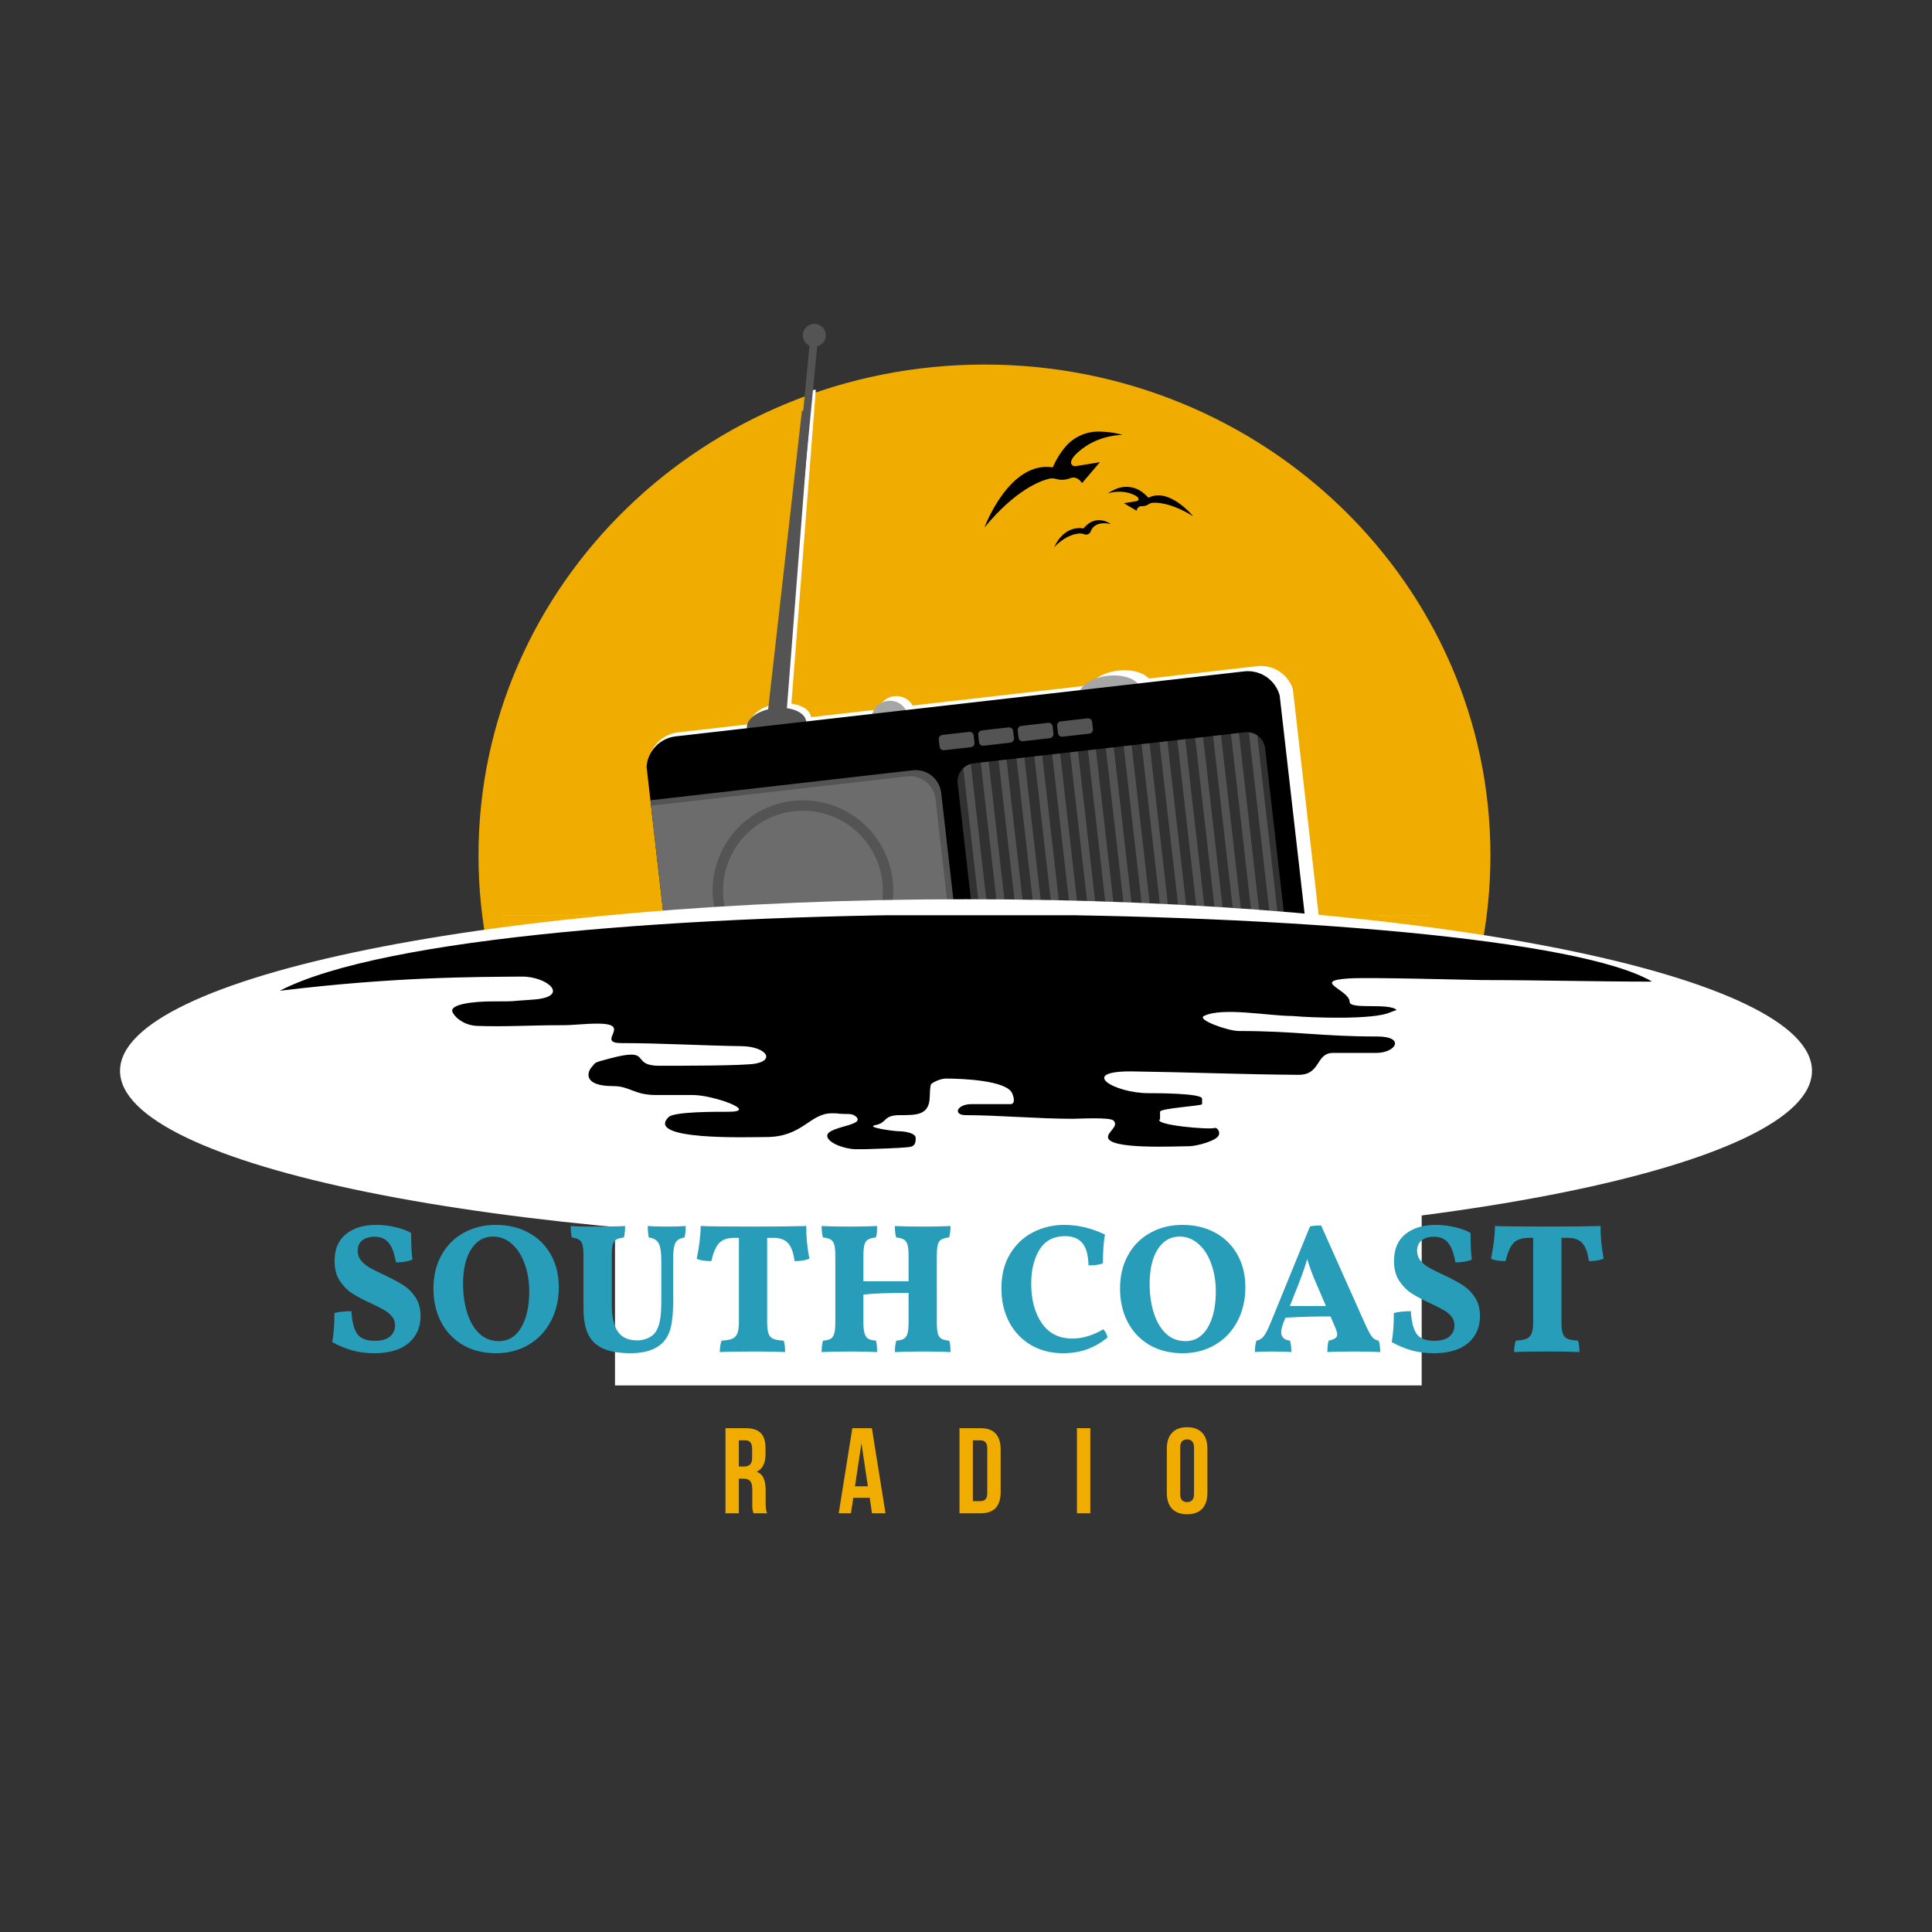<svg xmlns="http://www.w3.org/2000/svg" xmlns:xlink="http://www.w3.org/1999/xlink" version="1.0" viewBox="0 0 375 375"><rect x="0" y="0" width="375" height="375" fill="#333333" stroke="none"/><defs><path id="a" d="m118.008 80.25 125.184-14.309 13.625 119.227-125.184 14.305Zm0 0"/><path id="b" d="m242.816 61.309-125.188 14.309 16.523 144.559 125.184-14.309Zm0 0"/><path id="j" fill-opacity=".3" d="M-37.5-37.5h450V412.5h-450z"/><path id="c" d="M-68.992-59.75 56.191-74.059l13.625 119.227-125.184 14.305Zm0 0"/><path id="d" d="m55.816-78.691-125.188 14.309 16.523 144.559L72.336 65.867Zm0 0"/><path id="e" d="m118.008 84.07 122.949-14.051 13.371 116.988-122.949 14.051Zm0 0"/><path id="f" d="M240.312 63.57 117.363 77.621l16.266 142.324 122.949-14.051Zm0 0"/><path id="g" d="M-67.992-56.93 54.957-70.98 68.328 46.008-54.621 60.059Zm0 0"/><path id="h" d="M54.312-77.43-68.637-63.379l16.266 142.324L70.578 64.895Zm0 0"/></defs><defs><clipPath id="k"><path d="M92.875 70.758h196.512V261.312H92.875Zm0 0"/></clipPath><clipPath id="l"><path d="M191.086 70.758c-54.238 0-98.211 42.656-98.211 95.277s43.973 95.277 98.211 95.277c54.238 0 98.207-42.656 98.207-95.277s-43.969-95.277-98.207-95.277Zm0 0"/></clipPath><clipPath id="m"><path d="M211 130h13v8h-13Zm0 0"/></clipPath><clipPath id="n"><use xlink:href="#a"/></clipPath><clipPath id="o"><use xlink:href="#b"/></clipPath><clipPath id="p"><path d="M170 135h8v7h-8Zm0 0"/></clipPath><clipPath id="q"><use xlink:href="#a"/></clipPath><clipPath id="r"><use xlink:href="#b"/></clipPath><clipPath id="s"><path d="M145 136h13v8h-13Zm0 0"/></clipPath><clipPath id="t"><use xlink:href="#a"/></clipPath><clipPath id="u"><use xlink:href="#b"/></clipPath><clipPath id="v"><path d="M125 129h132v71H125Zm0 0"/></clipPath><clipPath id="w"><use xlink:href="#a"/></clipPath><clipPath id="x"><use xlink:href="#b"/></clipPath><clipPath id="y"><path d="M186 140h70v60h-70Zm0 0"/></clipPath><clipPath id="z"><use xlink:href="#a"/></clipPath><clipPath id="A"><use xlink:href="#b"/></clipPath><clipPath id="D"><path d="M1 1h68v58.68H1Zm0 0"/></clipPath><clipPath id="E"><path d="M-67.992-59.75 57.191-74.059l13.625 119.227-125.184 14.305Zm0 0"/></clipPath><clipPath id="F"><path d="m56.816-78.691-125.188 14.309 16.523 144.559L73.336 65.867Zm0 0"/></clipPath><clipPath id="C"><path d="M0 0h70v60H0z"/></clipPath><clipPath id="G"><path d="M126 148h62v50h-62Zm0 0"/></clipPath><clipPath id="H"><use xlink:href="#a"/></clipPath><clipPath id="I"><use xlink:href="#b"/></clipPath><clipPath id="J"><path d="M126 149h62v49h-62Zm0 0"/></clipPath><clipPath id="K"><use xlink:href="#a"/></clipPath><clipPath id="L"><use xlink:href="#b"/></clipPath><clipPath id="O"><path d="M.238 1H61v47H.238Zm0 0"/></clipPath><clipPath id="P"><path d="m-7.992-68.75 125.184-14.309 13.625 119.227L5.633 50.473Zm0 0"/></clipPath><clipPath id="Q"><path d="m116.816-87.691-125.188 14.309L8.152 71.176l125.184-14.309Zm0 0"/></clipPath><clipPath id="N"><path d="M0 0h62v49H0z"/></clipPath><clipPath id="R"><path d="M207 138h8v5h-8Zm0 0"/></clipPath><clipPath id="S"><use xlink:href="#a"/></clipPath><clipPath id="T"><use xlink:href="#b"/></clipPath><clipPath id="U"><path d="M199 139h8v5h-8Zm0 0"/></clipPath><clipPath id="V"><use xlink:href="#a"/></clipPath><clipPath id="W"><use xlink:href="#b"/></clipPath><clipPath id="X"><path d="M191 140h8v4h-8Zm0 0"/></clipPath><clipPath id="Y"><use xlink:href="#a"/></clipPath><clipPath id="Z"><use xlink:href="#b"/></clipPath><clipPath id="aa"><path d="M183 141h8v4h-8Zm0 0"/></clipPath><clipPath id="ab"><use xlink:href="#a"/></clipPath><clipPath id="ac"><use xlink:href="#b"/></clipPath><clipPath id="ad"><path d="M149 74h10v65h-10Zm0 0"/></clipPath><clipPath id="ae"><use xlink:href="#a"/></clipPath><clipPath id="af"><use xlink:href="#b"/></clipPath><clipPath id="ag"><path d="M187 140h67v60h-67Zm0 0"/></clipPath><clipPath id="ah"><use xlink:href="#a"/></clipPath><clipPath id="ai"><use xlink:href="#b"/></clipPath><clipPath id="al"><path d="M57 1h9.68v58.68H57Zm0 0"/></clipPath><clipPath id="am"><use xlink:href="#c"/></clipPath><clipPath id="an"><use xlink:href="#d"/></clipPath><clipPath id="ao"><path d="M54 1h9v58.68h-9Zm0 0"/></clipPath><clipPath id="ap"><use xlink:href="#c"/></clipPath><clipPath id="aq"><use xlink:href="#d"/></clipPath><clipPath id="ar"><path d="M50 1h10v58.68H50Zm0 0"/></clipPath><clipPath id="as"><use xlink:href="#c"/></clipPath><clipPath id="at"><use xlink:href="#d"/></clipPath><clipPath id="au"><path d="M47 2h9v57.68h-9Zm0 0"/></clipPath><clipPath id="av"><use xlink:href="#c"/></clipPath><clipPath id="aw"><use xlink:href="#d"/></clipPath><clipPath id="ax"><path d="M43 2h10v57.68H43Zm0 0"/></clipPath><clipPath id="ay"><use xlink:href="#c"/></clipPath><clipPath id="az"><use xlink:href="#d"/></clipPath><clipPath id="aA"><path d="M40 3h9v56.68h-9Zm0 0"/></clipPath><clipPath id="aB"><use xlink:href="#c"/></clipPath><clipPath id="aC"><use xlink:href="#d"/></clipPath><clipPath id="aD"><path d="M36 3h10v56.68H36Zm0 0"/></clipPath><clipPath id="aE"><use xlink:href="#c"/></clipPath><clipPath id="aF"><use xlink:href="#d"/></clipPath><clipPath id="aG"><path d="M33 3h9v56.68h-9Zm0 0"/></clipPath><clipPath id="aH"><use xlink:href="#c"/></clipPath><clipPath id="aI"><use xlink:href="#d"/></clipPath><clipPath id="aJ"><path d="M29 4h10v55.68H29Zm0 0"/></clipPath><clipPath id="aK"><use xlink:href="#c"/></clipPath><clipPath id="aL"><use xlink:href="#d"/></clipPath><clipPath id="aM"><path d="M26 4h9v55.68h-9Zm0 0"/></clipPath><clipPath id="aN"><use xlink:href="#c"/></clipPath><clipPath id="aO"><use xlink:href="#d"/></clipPath><clipPath id="aP"><path d="M22 5h10v54.68H22Zm0 0"/></clipPath><clipPath id="aQ"><use xlink:href="#c"/></clipPath><clipPath id="aR"><use xlink:href="#d"/></clipPath><clipPath id="aS"><path d="M19 5h9v54.68h-9Zm0 0"/></clipPath><clipPath id="aT"><use xlink:href="#c"/></clipPath><clipPath id="aU"><use xlink:href="#d"/></clipPath><clipPath id="aV"><path d="M15 5h9v54.68h-9Zm0 0"/></clipPath><clipPath id="aW"><use xlink:href="#c"/></clipPath><clipPath id="aX"><use xlink:href="#d"/></clipPath><clipPath id="aY"><path d="M12 6h9v53.68h-9Zm0 0"/></clipPath><clipPath id="aZ"><use xlink:href="#c"/></clipPath><clipPath id="ba"><use xlink:href="#d"/></clipPath><clipPath id="bb"><path d="M8 6h9v53.68H8Zm0 0"/></clipPath><clipPath id="bc"><use xlink:href="#c"/></clipPath><clipPath id="bd"><use xlink:href="#d"/></clipPath><clipPath id="be"><path d="M4 7h10v52.68H4Zm0 0"/></clipPath><clipPath id="bf"><use xlink:href="#c"/></clipPath><clipPath id="bg"><use xlink:href="#d"/></clipPath><clipPath id="bh"><path d="M1 7h9v52.68H1Zm0 0"/></clipPath><clipPath id="bi"><use xlink:href="#c"/></clipPath><clipPath id="bj"><use xlink:href="#d"/></clipPath><clipPath id="ak"><path d="M0 0h67v60H0z"/></clipPath><clipPath id="bk"><path d="M138 154h37v37h-37Zm0 0"/></clipPath><clipPath id="bl"><use xlink:href="#a"/></clipPath><clipPath id="bm"><use xlink:href="#b"/></clipPath><clipPath id="bp"><path d="M2 2h33v33H2Zm0 0"/></clipPath><clipPath id="bq"><path d="m-19.992-73.75 125.184-14.309 13.625 119.227L-6.367 45.473Zm0 0"/></clipPath><clipPath id="br"><path d="m104.816-92.691-125.188 14.309L-3.848 66.176l125.184-14.309Zm0 0"/></clipPath><clipPath id="bo"><path d="M0 0h37v37H0z"/></clipPath><clipPath id="bs"><path d="M209 131h13v7h-13Zm0 0"/></clipPath><clipPath id="bt"><use xlink:href="#e"/></clipPath><clipPath id="bu"><use xlink:href="#f"/></clipPath><clipPath id="bv"><path d="M169 136h8v7h-8Zm0 0"/></clipPath><clipPath id="bw"><use xlink:href="#e"/></clipPath><clipPath id="bx"><use xlink:href="#f"/></clipPath><clipPath id="by"><path d="M144 137h13v7h-13Zm0 0"/></clipPath><clipPath id="bz"><use xlink:href="#e"/></clipPath><clipPath id="bA"><use xlink:href="#f"/></clipPath><clipPath id="bB"><path d="M125 130h130v72H125Zm0 0"/></clipPath><clipPath id="bC"><use xlink:href="#e"/></clipPath><clipPath id="bD"><use xlink:href="#f"/></clipPath><clipPath id="bE"><path d="M185 141h68v61h-68Zm0 0"/></clipPath><clipPath id="bF"><use xlink:href="#e"/></clipPath><clipPath id="bG"><use xlink:href="#f"/></clipPath><clipPath id="bJ"><path d="M.039 1H67v59.121H.039Zm0 0"/></clipPath><clipPath id="bK"><path d="M-66.992-56.93 55.957-70.98 69.328 46.008-53.621 60.059Zm0 0"/></clipPath><clipPath id="bL"><path d="M55.312-77.43-67.637-63.379l16.266 142.324L71.578 64.895Zm0 0"/></clipPath><clipPath id="bI"><path d="M0 0h68v61H0z"/></clipPath><clipPath id="bM"><path d="M126 149h61v49h-61Zm0 0"/></clipPath><clipPath id="bN"><use xlink:href="#e"/></clipPath><clipPath id="bO"><use xlink:href="#f"/></clipPath><clipPath id="bP"><path d="M125 149h61v48h-61Zm0 0"/></clipPath><clipPath id="bQ"><use xlink:href="#e"/></clipPath><clipPath id="bR"><use xlink:href="#f"/></clipPath><clipPath id="bU"><path d="M1 1h60v46.801H1Zm0 0"/></clipPath><clipPath id="bV"><path d="m-6.992-64.93 122.949-14.051 13.371 116.988L6.379 52.059Zm0 0"/></clipPath><clipPath id="bW"><path d="M115.312-85.43-7.637-71.379 8.629 70.945l122.949-14.051Zm0 0"/></clipPath><clipPath id="bT"><path d="M0 0h61v48H0z"/></clipPath><clipPath id="bX"><path d="M205 139h8v4h-8Zm0 0"/></clipPath><clipPath id="bY"><use xlink:href="#e"/></clipPath><clipPath id="bZ"><use xlink:href="#f"/></clipPath><clipPath id="ca"><path d="M197 140h8v4h-8Zm0 0"/></clipPath><clipPath id="cb"><use xlink:href="#e"/></clipPath><clipPath id="cc"><use xlink:href="#f"/></clipPath><clipPath id="cd"><path d="M189 141h8v4h-8Zm0 0"/></clipPath><clipPath id="ce"><use xlink:href="#e"/></clipPath><clipPath id="cf"><use xlink:href="#f"/></clipPath><clipPath id="cg"><path d="M182 142h8v4h-8Zm0 0"/></clipPath><clipPath id="ch"><use xlink:href="#e"/></clipPath><clipPath id="ci"><use xlink:href="#f"/></clipPath><clipPath id="cj"><path d="M148 76h10v63h-10Zm0 0"/></clipPath><clipPath id="ck"><use xlink:href="#e"/></clipPath><clipPath id="cl"><use xlink:href="#f"/></clipPath><clipPath id="cm"><path d="M186 141h66v61h-66Zm0 0"/></clipPath><clipPath id="cn"><use xlink:href="#e"/></clipPath><clipPath id="co"><use xlink:href="#f"/></clipPath><clipPath id="cr"><path d="M56 1h9v59.121h-9Zm0 0"/></clipPath><clipPath id="cs"><use xlink:href="#g"/></clipPath><clipPath id="ct"><use xlink:href="#h"/></clipPath><clipPath id="cu"><path d="M52 1h10v59.121H52Zm0 0"/></clipPath><clipPath id="cv"><use xlink:href="#g"/></clipPath><clipPath id="cw"><use xlink:href="#h"/></clipPath><clipPath id="cx"><path d="M49 1h9v59.121h-9Zm0 0"/></clipPath><clipPath id="cy"><use xlink:href="#g"/></clipPath><clipPath id="cz"><use xlink:href="#h"/></clipPath><clipPath id="cA"><path d="M45 2h10v58.121H45Zm0 0"/></clipPath><clipPath id="cB"><use xlink:href="#g"/></clipPath><clipPath id="cC"><use xlink:href="#h"/></clipPath><clipPath id="cD"><path d="M42 2h9v58.121h-9Zm0 0"/></clipPath><clipPath id="cE"><use xlink:href="#g"/></clipPath><clipPath id="cF"><use xlink:href="#h"/></clipPath><clipPath id="cG"><path d="M39 2h9v58.121h-9Zm0 0"/></clipPath><clipPath id="cH"><use xlink:href="#g"/></clipPath><clipPath id="cI"><use xlink:href="#h"/></clipPath><clipPath id="cJ"><path d="M35 3h9v57.121h-9Zm0 0"/></clipPath><clipPath id="cK"><use xlink:href="#g"/></clipPath><clipPath id="cL"><use xlink:href="#h"/></clipPath><clipPath id="cM"><path d="M32 3h9v57.121h-9Zm0 0"/></clipPath><clipPath id="cN"><use xlink:href="#g"/></clipPath><clipPath id="cO"><use xlink:href="#h"/></clipPath><clipPath id="cP"><path d="M28 4h9v56.121h-9Zm0 0"/></clipPath><clipPath id="cQ"><use xlink:href="#g"/></clipPath><clipPath id="cR"><use xlink:href="#h"/></clipPath><clipPath id="cS"><path d="M25 4h9v56.121h-9Zm0 0"/></clipPath><clipPath id="cT"><use xlink:href="#g"/></clipPath><clipPath id="cU"><use xlink:href="#h"/></clipPath><clipPath id="cV"><path d="M21 4h10v56.121H21Zm0 0"/></clipPath><clipPath id="cW"><use xlink:href="#g"/></clipPath><clipPath id="cX"><use xlink:href="#h"/></clipPath><clipPath id="cY"><path d="M18 5h9v55.121h-9Zm0 0"/></clipPath><clipPath id="cZ"><use xlink:href="#g"/></clipPath><clipPath id="da"><use xlink:href="#h"/></clipPath><clipPath id="db"><path d="M14 5h10v55.121H14Zm0 0"/></clipPath><clipPath id="dc"><use xlink:href="#g"/></clipPath><clipPath id="dd"><use xlink:href="#h"/></clipPath><clipPath id="de"><path d="M11 6h9v54.121h-9Zm0 0"/></clipPath><clipPath id="df"><use xlink:href="#g"/></clipPath><clipPath id="dg"><use xlink:href="#h"/></clipPath><clipPath id="dh"><path d="M7 6h10v54.121H7Zm0 0"/></clipPath><clipPath id="di"><use xlink:href="#g"/></clipPath><clipPath id="dj"><use xlink:href="#h"/></clipPath><clipPath id="dk"><path d="M4 6h9v54.121H4Zm0 0"/></clipPath><clipPath id="dl"><use xlink:href="#g"/></clipPath><clipPath id="dm"><use xlink:href="#h"/></clipPath><clipPath id="dn"><path d="M.48 7H10v53.121H.48Zm0 0"/></clipPath><clipPath id="do"><use xlink:href="#g"/></clipPath><clipPath id="dp"><use xlink:href="#h"/></clipPath><clipPath id="cq"><path d="M0 0h66v61H0z"/></clipPath><clipPath id="dq"><path d="M138 155h36v36h-36Zm0 0"/></clipPath><clipPath id="dr"><use xlink:href="#e"/></clipPath><clipPath id="ds"><use xlink:href="#f"/></clipPath><clipPath id="dv"><path d="M2 2h32v32H2Zm0 0"/></clipPath><clipPath id="dw"><path d="m-19.992-70.93 122.949-14.051 13.371 116.988L-6.621 46.059Zm0 0"/></clipPath><clipPath id="dx"><path d="M102.312-91.43-20.637-77.379-4.371 64.945l122.949-14.051Zm0 0"/></clipPath><clipPath id="du"><path d="M0 0h36v36H0z"/></clipPath><clipPath id="dy"><path d="M23.297 174.543h328.434v66.621H23.297Zm0 0"/></clipPath><clipPath id="dz"><path d="M187.5 174.543c-90.688 0-164.203 14.914-164.203 33.309 0 18.398 73.516 33.312 164.203 33.312s164.203-14.914 164.203-33.312c0-18.395-73.516-33.309-164.203-33.309Zm0 0"/></clipPath><clipPath id="dA"><path d="M54.316 177.645h266.25v45.414h-266.25Zm0 0"/></clipPath><clipPath id="dB"><path d="M96 177.645h183V180H96Zm0 0"/></clipPath><clipPath id="dC"><path d="M96 177.645h183v2.062H96Zm0 0"/></clipPath><clipPath id="dD"><path d="M156.168 137.957c-7.297 3.141-13.551 7.141-12.773 14.668-8.539 2.914-23.746 6.5-22.25 18.512.164 1.695 1.699 4.484 2.035 5.898-8.93.66-17.398 1.461-25.242 2.422-1.016-5.406-1.551-10.98-1.551-16.688 0-26.957 11.82-51.254 30.543-67.961l.02.023c-.102.18-.098.422.035.625l15.875 22.922c-.133.207-.152.441-.039.605m17.66 17.586c-.512.094-.984.203-1.43.324l-13.797-19.605c-.117-.16-.352-.23-.578-.172L128.812 94.188c-.145-.191-.363-.289-.574-.258l-.117-.168c15.16-13.066 34.645-21.242 55.973-22.035l-1.242 3.516c-.203.023-.402.172-.488.395l-10.715 30.418c-.246 0-.449.125-.516.316Zm53.609-33.871c-.082 0-2.004.383-2.09.383-.164 0-.891-.211-.988-.059-.227.34-.406 1.215-.648 1.465-.16.152.082.152-.406.152-.477 0-1.16.156-1.527 0-.566-.23-1.621-.902-3.078-.727-.246.027-.48-.164-.648-.25-.07 0-.48-.234-.48-.398 0-1.16 2.863-1.457 2.863-1.973-.727 0-3.027-.547-3.918-.547-.719 0-1.289 0-1.773-.234-.734-.324-2.184-1.055-3.152-1.055-1.223 0-3.238.242-4.207-.402 0-.648 2.828-1.301 3.477-1.383 2.508-.324 5.82-1.707 8.246-1.707 1.074 0 2.457.223 3.34.547 1 .371.941.879 1.703.637 2.082-.672 2.949-.332 2.777.77 1.664.211 4.039.492 5.234.738 3.637.746 2.793 3.336 4.848 5.398.324.332-2.629-.305-2.945-.305-1.055 0-2.914.164-3.719-.238-.25-.082-2.59-.812-2.906-.812Zm-26.598-31.039c50.191 0 91.117 40.926 91.117 91.109 0 5.438-.488 10.746-1.406 15.914-6.387-.664-13.254-1.246-20.457-1.754-.77-7.41-1.707-15.883-2.305-22.27-.445-4.754-4.516-10.27-9.223-11.074-18.93-3.223-42.523-3.336-61.055-1.133-.297.035-.602.062-.895.102-.07-.055-.133-.078-.191-.078-3.539-5.344-12.703-6.727-19.309-6.301l10.164-28.824c.07-.188-.02-.398-.199-.562L184.461 76.375c.078-.227.027-.465-.121-.613l1.438-4.082c.574-.012 1.145-.02 1.715-.02Zm0 0"/></clipPath><clipPath id="dE"><path d="M119.371 232.422h156.578v36.492H119.371Zm0 0"/></clipPath><clipPath id="dF"><path d="M191.086 83.734H218V103h-26.914Zm0 0"/></clipPath><clipPath id="dG"><path d="M215 94h16.586v7H215Zm0 0"/></clipPath><clipPath id="dH"><path d="M204 100h12v6.234h-12Zm0 0"/></clipPath><clipPath id="dI"><path d="M144 62h39v85h-39Zm0 0"/></clipPath><clipPath id="dJ"><path d="m107.215 127.617 50.441-66.227 24.465 18.633L131.676 146.25Zm0 0"/></clipPath><clipPath id="dK"><path d="m93.875 145.133 63.621-83.531 94.27 71.805-63.625 83.527Zm0 0"/></clipPath><mask id="B"><g filter="url(#i)"><use xlink:href="#j" fill-opacity=".3"/></g></mask><mask id="M"><g filter="url(#i)"><use xlink:href="#j" fill-opacity=".5"/></g></mask><mask id="aj"><g filter="url(#i)"><use xlink:href="#j" fill-opacity=".3"/></g></mask><mask id="bn"><g filter="url(#i)"><use xlink:href="#j" fill-opacity=".5"/></g></mask><mask id="bH"><g filter="url(#i)"><use xlink:href="#j" fill-opacity=".3"/></g></mask><mask id="bS"><g filter="url(#i)"><use xlink:href="#j" fill-opacity=".5"/></g></mask><mask id="cp"><g filter="url(#i)"><use xlink:href="#j" fill-opacity=".3"/></g></mask><mask id="dt"><g filter="url(#i)"><use xlink:href="#j" fill-opacity=".5"/></g></mask><filter id="i" width="100%" height="100%" x="0%" y="0%"><feColorMatrix color-interpolation-filters="sRGB" values="0 0 0 0 1 0 0 0 0 1 0 0 0 0 1 0 0 0 1 0"/></filter></defs><g clip-path="url(#k)"><g clip-path="url(#l)"><path fill="#f1ac00" d="M92.875 70.758h196.512V261.312H92.875Zm0 0"/></g></g><g clip-path="url(#m)"><g clip-path="url(#n)"><g clip-path="url(#o)"><path fill="#fff" d="M211.34 134.25c.027.223.09.441.195.648.102.211.242.41.418.598.176.188.387.363.629.523.242.156.516.301.816.426.301.125.621.23.969.316.348.086.711.148 1.09.191.379.043.766.066 1.164.062.395 0 .793-.023 1.191-.07.402-.047.793-.113 1.18-.199.391-.09.762-.195 1.121-.324.359-.129.699-.273 1.016-.434.32-.16.609-.336.875-.527.266-.188.496-.391.699-.602.199-.207.363-.426.496-.648.129-.223.219-.449.273-.676.051-.227.066-.453.039-.676-.023-.223-.09-.438-.191-.648-.102-.207-.242-.406-.418-.594-.18-.191-.387-.363-.633-.523-.242-.16-.512-.301-.812-.426-.301-.125-.625-.23-.973-.316-.344-.086-.707-.152-1.086-.195-.379-.043-.77-.062-1.164-.062-.398.004-.797.027-1.195.07-.398.047-.793.113-1.18.203-.387.086-.762.195-1.121.324-.359.125-.695.27-1.016.434-.316.16-.609.336-.875.523-.262.191-.496.391-.695.602-.203.211-.367.426-.496.652-.129.223-.223.445-.273.676-.055.227-.066.449-.043.672Zm0 0"/></g></g></g><g clip-path="url(#p)"><g clip-path="url(#q)"><g clip-path="url(#r)"><path fill="#fff" d="M170.406 138.93c.055.449.191.871.418 1.266.23.395.527.734.895 1.012.371.281.781.48 1.234.605.453.121.918.156 1.387.102.469-.055.91-.191 1.328-.414.414-.219.77-.508 1.062-.863.297-.355.512-.754.645-1.188.133-.438.172-.879.121-1.328-.051-.453-.191-.875-.418-1.27-.227-.395-.527-.73-.895-1.012-.367-.277-.781-.48-1.234-.602-.453-.125-.914-.156-1.383-.105-.473.055-.914.191-1.328.414-.414.223-.77.512-1.066.867-.297.355-.512.75-.641 1.188-.133.438-.176.879-.125 1.328Zm0 0"/></g></g></g><g clip-path="url(#s)"><g clip-path="url(#t)"><g clip-path="url(#u)"><path fill="#fff" d="M145.699 140.535c.027.215.09.426.188.629.098.203.234.398.406.582.168.184.371.352.605.508.234.156.496.293.785.418.289.121.602.223.938.309.332.082.684.145 1.047.188.367.043.738.062 1.121.062.383 0 .766-.023 1.152-.066.383-.043.762-.109 1.137-.195.371-.086.73-.191 1.078-.312.344-.125.672-.266.977-.422.309-.156.59-.328.844-.512.254-.184.477-.379.672-.582.191-.207.352-.414.477-.633.125-.219.211-.438.262-.656.051-.223.062-.441.039-.656-.023-.219-.086-.43-.188-.633-.098-.203-.234-.395-.402-.578-.172-.184-.371-.355-.605-.512-.238-.152-.5-.293-.789-.414-.289-.121-.602-.227-.934-.309-.336-.086-.684-.148-1.051-.191-.363-.039-.738-.062-1.121-.062-.383.004-.766.023-1.148.07-.387.043-.766.109-1.137.191-.375.086-.734.191-1.078.316-.348.121-.672.262-.98.418-.305.16-.586.328-.84.512-.254.188-.48.379-.672.586-.195.203-.352.414-.477.633-.125.215-.215.434-.266.656-.051.219-.062.438-.039.656Zm0 0"/></g></g></g><g clip-path="url(#v)"><g clip-path="url(#w)"><g clip-path="url(#x)"><path fill="#fff" d="m125.883 149.371 7.359 64.391c.41 3.586 3.648 6.156 7.23 5.746l112.367-12.84c3.586-.41 6.156-3.648 5.746-7.23l-7.359-64.391c-.406-3.586-3.645-6.156-7.227-5.746l-112.371 12.844c-3.586.406-6.152 3.645-5.746 7.227Zm0 0"/></g></g></g><g clip-path="url(#y)"><g clip-path="url(#z)"><g clip-path="url(#A)" mask="url(#B)"><g clip-path="url(#C)" transform="translate(186 140)"><g clip-path="url(#D)"><g clip-path="url(#E)"><g clip-path="url(#F)"><path fill="#fff" d="m1.375 11.461 6.094 53.309c.133 1.164.812 2.137 1.754 2.699.488.281 1.043.457 1.637.492.195.008.398 0 .598-.023l53.621-6.125c.262-.031.523-.094.762-.176.574-.195 1.074-.527 1.473-.953.688-.746 1.062-1.777.938-2.863L62.156 4.516c-.121-1.082-.723-2.004-1.559-2.578-.484-.324-1.047-.535-1.648-.598-.254-.027-.52-.027-.781.004L4.551 7.473c-.199.023-.398.062-.586.113-.57.168-1.074.461-1.484.848-.793.758-1.238 1.859-1.105 3.027Zm0 0"/></g></g></g></g></g></g></g><g clip-path="url(#G)"><g clip-path="url(#H)"><g clip-path="url(#I)"><path fill="#fff" d="M126.504 154.793 131.441 198l51.98-5.941c2.789-.32 4.789-2.836 4.473-5.629l-3.785-33.105c-.32-2.789-2.836-4.793-5.629-4.473Zm0 0"/></g></g></g><g clip-path="url(#J)"><g clip-path="url(#K)"><g clip-path="url(#L)" mask="url(#M)"><g clip-path="url(#N)" transform="translate(126 149)"><g clip-path="url(#O)"><g clip-path="url(#P)"><g clip-path="url(#Q)"><path fill="#fff" d="m.625 6.859 4.695 41.07 50.73-5.801c2.789-.316 4.793-2.836 4.473-5.625L56.984 5.539C56.668 2.75 54.148.746 51.355 1.066L.625 6.863Zm0 0"/></g></g></g></g></g></g></g><g clip-path="url(#R)"><g clip-path="url(#S)"><g clip-path="url(#T)"><path fill="#fff" d="m208.098 142.215 5.301-.605c.445-.051.762-.457.711-.898l-.16-1.418c-.055-.445-.457-.766-.898-.715l-5.301.605c-.445.055-.762.457-.711.898l.16 1.418c.051.445.453.766.898.715Zm0 0"/></g></g></g><g clip-path="url(#U)"><g clip-path="url(#V)"><g clip-path="url(#W)"><path fill="#fff" d="m200.297 143.105 5.301-.605c.445-.051.762-.453.711-.898l-.164-1.418c-.051-.445-.453-.762-.895-.711l-5.301.605c-.445.051-.762.453-.711.895l.16 1.422c.047.441.453.762.898.711Zm0 0"/></g></g></g><g clip-path="url(#X)"><g clip-path="url(#Y)"><g clip-path="url(#Z)"><path fill="#fff" d="m192.492 143.996 5.301-.605c.445-.051.762-.453.711-.895l-.164-1.422c-.051-.445-.453-.762-.895-.711l-5.301.605c-.445.051-.762.453-.711.898l.16 1.418c.047.441.453.762.898.711Zm0 0"/></g></g></g><g clip-path="url(#aa)"><g clip-path="url(#ab)"><g clip-path="url(#ac)"><path fill="#fff" d="m184.688 144.891 5.301-.605c.445-.051.762-.457.711-.898l-.164-1.418c-.051-.445-.453-.766-.895-.715l-5.301.605c-.445.051-.762.457-.711.898l.16 1.418c.051.445.453.766.898.715Zm0 0"/></g></g></g><g clip-path="url(#ad)"><g clip-path="url(#ae)"><g clip-path="url(#af)"><path fill="#fff" d="m149.773 137.855 7.215-63.75 1.469.145-4.969 63.871Zm0 0"/></g></g></g><g clip-path="url(#ag)"><g clip-path="url(#ah)"><g clip-path="url(#ai)" mask="url(#aj)"><g clip-path="url(#ak)" transform="translate(187 140)"><g clip-path="url(#al)"><g clip-path="url(#am)"><g clip-path="url(#an)"><path fill="#fff" d="m57.949 1.34 6.891 60.297c.574-.195 1.074-.527 1.473-.953L59.598 1.938c-.484-.328-1.047-.535-1.648-.598Zm0 0"/></g></g></g><g clip-path="url(#ao)"><g clip-path="url(#ap)"><g clip-path="url(#aq)"><path fill="#fff" d="m55.969 1.48-1.562.18L61.316 62.125l1.562-.176Zm0 0"/></g></g></g><g clip-path="url(#ar)"><g clip-path="url(#as)"><g clip-path="url(#at)"><path fill="#fff" d="m52.43 1.887-1.559.176 6.91 60.469 1.559-.18Zm0 0"/></g></g></g><g clip-path="url(#au)"><g clip-path="url(#av)"><g clip-path="url(#aw)"><path fill="#fff" d="m48.895 2.289-1.562.18 6.91 60.465 1.562-.176Zm0 0"/></g></g></g><g clip-path="url(#ax)"><g clip-path="url(#ay)"><g clip-path="url(#az)"><path fill="#fff" d="m45.363 2.695-1.562.176 6.91 60.469 1.562-.18Zm0 0"/></g></g></g><g clip-path="url(#aA)"><g clip-path="url(#aB)"><g clip-path="url(#aC)"><path fill="#fff" d="m41.832 3.098-1.562.18 6.91 60.465 1.562-.18Zm0 0"/></g></g></g><g clip-path="url(#aD)"><g clip-path="url(#aE)"><g clip-path="url(#aF)"><path fill="#fff" d="m38.297 3.5-1.562.18 6.91 60.465 1.562-.176Zm0 0"/></g></g></g><g clip-path="url(#aG)"><g clip-path="url(#aH)"><g clip-path="url(#aI)"><path fill="#fff" d="m34.762 3.906-1.562.176 6.914 60.469 1.559-.18Zm0 0"/></g></g></g><g clip-path="url(#aJ)"><g clip-path="url(#aK)"><g clip-path="url(#aL)"><path fill="#fff" d="m31.227 4.309-1.562.18 6.91 60.465 1.562-.176Zm0 0"/></g></g></g><g clip-path="url(#aM)"><g clip-path="url(#aN)"><g clip-path="url(#aO)"><path fill="#fff" d="m27.695 4.711-1.559.18 6.91 60.469 1.559-.18Zm0 0"/></g></g></g><g clip-path="url(#aP)"><g clip-path="url(#aQ)"><g clip-path="url(#aR)"><path fill="#fff" d="m24.16 5.117-1.562.18 6.91 60.465 1.562-.18Zm0 0"/></g></g></g><g clip-path="url(#aS)"><g clip-path="url(#aT)"><g clip-path="url(#aU)"><path fill="#fff" d="m20.625 5.52-1.559.18 6.91 60.465 1.562-.176Zm0 0"/></g></g></g><g clip-path="url(#aV)"><g clip-path="url(#aW)"><g clip-path="url(#aX)"><path fill="#fff" d="m17.09 5.926-1.562.176 6.91 60.469L24 66.391Zm0 0"/></g></g></g><g clip-path="url(#aY)"><g clip-path="url(#aZ)"><g clip-path="url(#ba)"><path fill="#fff" d="M13.562 6.328 12 6.508l6.91 60.465 1.562-.18Zm0 0"/></g></g></g><g clip-path="url(#bb)"><g clip-path="url(#bc)"><g clip-path="url(#bd)"><path fill="#fff" d="m10.023 6.73-1.562.18L15.375 67.379l1.559-.18Zm0 0"/></g></g></g><g clip-path="url(#be)"><g clip-path="url(#bf)"><g clip-path="url(#bg)"><path fill="#fff" d="m6.492 7.137-1.562.18 6.91 60.465 1.562-.18Zm0 0"/></g></g></g><g clip-path="url(#bh)"><g clip-path="url(#bi)"><g clip-path="url(#bj)"><path fill="#fff" d="m1.48 8.434 6.746 59.031c.488.281 1.043.457 1.637.492L2.965 7.586c-.57.168-1.074.461-1.484.848Zm0 0"/></g></g></g></g></g></g></g><g clip-path="url(#bk)"><g clip-path="url(#bl)"><g clip-path="url(#bm)"><path fill="#fff" d="M139.027 174.68c.066.582.164 1.156.285 1.73.125.57.273 1.137.453 1.691.18.559.383 1.105.617 1.645.23.535.488 1.059.773 1.57.285.512.594 1.008.926 1.492.332.48.688.945 1.066 1.391.375.445.777.871 1.195 1.281.422.406.859.793 1.316 1.156.461.363.934.703 1.426 1.023.492.316.996.609 1.52.875.52.27 1.051.512 1.594.727.543.215 1.098.402 1.66.562.562.164 1.133.297 1.707.402.574.102 1.156.18 1.738.227.582.051 1.168.07 1.754.059.582-.008 1.168-.047 1.746-.113.582-.066 1.16-.16 1.73-.281.574-.125 1.137-.273 1.695-.453.559-.18 1.105-.383 1.641-.617.539-.23 1.062-.488 1.574-.773.512-.285 1.008-.594 1.488-.926.48-.332.945-.688 1.391-1.066.449-.379.875-.777 1.281-1.195.406-.422.793-.859 1.156-1.32.363-.457.707-.93 1.023-1.422.316-.492.609-1 .879-1.52.266-.52.508-1.051.723-1.594.215-.547.402-1.098.566-1.66.16-.562.293-1.133.398-1.707.105-.578.184-1.156.23-1.738s.066-1.168.059-1.754c-.008-.582-.047-1.168-.113-1.75-.066-.578-.16-1.156-.285-1.727-.121-.574-.273-1.137-.453-1.695-.176-.559-.383-1.105-.617-1.641-.23-.539-.488-1.062-.773-1.574-.281-.512-.59-1.008-.922-1.488-.336-.48-.691-.945-1.066-1.391-.379-.449-.777-.875-1.199-1.281-.422-.406-.859-.793-1.316-1.156-.457-.367-.934-.707-1.426-1.023-.492-.316-.996-.609-1.516-.879-.52-.266-1.055-.508-1.598-.723-.543-.215-1.098-.406-1.66-.566-.562-.16-1.133-.293-1.707-.398-.574-.105-1.152-.184-1.738-.23-.582-.047-1.168-.066-1.75-.059-.586.008-1.168.047-1.75.113-.582.066-1.16.16-1.73.285-.57.121-1.137.273-1.695.453-.555.176-1.102.383-1.641.613-.535.234-1.059.492-1.57.777-.512.281-1.012.59-1.492.922-.48.332-.945.688-1.391 1.066-.445.379-.875.777-1.281 1.199-.406.418-.793.859-1.156 1.316-.363.457-.703.934-1.023 1.426-.316.488-.609.996-.875 1.516-.27.52-.512 1.055-.727 1.598-.215.543-.402 1.098-.562 1.66-.164.562-.297 1.129-.402 1.707-.105.574-.18 1.152-.23 1.738-.047.582-.066 1.164-.059 1.75.012.586.047 1.168.113 1.75Zm0 0"/><g mask="url(#bn)"><g clip-path="url(#bo)" transform="translate(138 154)"><g clip-path="url(#bp)"><g clip-path="url(#bq)"><g clip-path="url(#br)"><path fill="#fff" d="M3.082 20.445c.117 1.031.332 2.039.648 3.027.32.988.727 1.938 1.23 2.844.504.906 1.09 1.754 1.762 2.547s1.41 1.512 2.223 2.156c.812.645 1.68 1.207 2.602 1.68.926.477 1.883.855 2.883 1.141.996.285 2.012.473 3.047.559 1.031.082 2.066.066 3.094-.051 1.031-.117 2.043-.336 3.031-.652.984-.316 1.934-.727 2.84-1.227.906-.504 1.758-1.094 2.551-1.762.789-.672 1.508-1.414 2.152-2.227.648-.809 1.207-1.676 1.684-2.602C33.301 24.957 33.68 24 33.965 23c.289-.996.473-2.012.559-3.047.086-1.031.07-2.066-.047-3.098-.121-1.027-.336-2.039-.652-3.027-.316-.988-.727-1.934-1.23-2.84-.504-.91-1.09-1.758-1.762-2.551-.668-.789-1.41-1.508-2.223-2.156-.812-.645-1.68-1.203-2.602-1.68-.922-.473-1.883-.855-2.879-1.141-1-.285-2.016-.469-3.047-.555-1.035-.086-2.066-.07-3.098.047s-2.039.336-3.027.652c-.988.316-1.938.727-2.844 1.23-.906.504-1.758 1.09-2.547 1.762-.793.668-1.512 1.41-2.156 2.223-.645.812-1.207 1.68-1.68 2.602-.477.922-.855 1.883-1.141 2.879-.285 1-.473 2.016-.559 3.047-.086 1.035-.07 2.066.051 3.098Zm0 0"/></g></g></g></g></g></g></g></g><g clip-path="url(#bs)"><g clip-path="url(#bt)"><g clip-path="url(#bu)"><path fill="#a6a6a6" d="M209.414 135.18c.027.219.09.43.191.633.098.207.238.402.41.586.172.188.379.355.617.512.238.16.508.297.801.422.297.121.613.227.953.309.34.086.695.148 1.066.191.375.043.754.062 1.145.062.391-.004.781-.027 1.172-.07.391-.047.777-.109 1.16-.199.379-.086.746-.191 1.098-.316.352-.125.684-.266.996-.426.312-.16.602-.332.859-.516.258-.188.488-.383.684-.59.199-.207.359-.422.488-.641.125-.219.215-.438.27-.66.051-.227.066-.445.039-.664-.023-.219-.086-.43-.188-.637-.102-.207-.238-.398-.414-.586-.172-.184-.379-.355-.617-.512-.238-.156-.504-.297-.801-.418-.293-.125-.613-.227-.953-.312-.34-.082-.695-.145-1.066-.188-.371-.043-.754-.062-1.141-.062-.391 0-.781.023-1.176.07-.391.043-.777.109-1.156.195-.379.086-.746.191-1.102.316-.352.129-.684.27-.996.426-.312.16-.598.332-.859.52-.258.188-.488.383-.684.59-.199.207-.359.418-.488.637-.125.219-.215.441-.266.664-.055.223-.066.445-.043.664Zm0 0"/></g></g></g><g clip-path="url(#bv)"><g clip-path="url(#bw)"><g clip-path="url(#bx)"><path fill="#a6a6a6" d="M169.23 139.77c.051.441.188.855.41 1.246.223.387.516.719.879.992.363.273.766.473 1.211.594.445.117.898.152 1.359.102.461-.055.895-.191 1.305-.406.406-.219.754-.504 1.043-.852.293-.348.504-.738.633-1.164.129-.43.168-.863.117-1.305-.047-.441-.184-.855-.41-1.246-.223-.387-.516-.719-.875-.992-.363-.273-.766-.473-1.211-.594-.445-.117-.898-.152-1.363-.102-.461.055-.895.191-1.301.406-.406.219-.754.504-1.047.852-.289.348-.5.738-.629 1.164-.133.43-.172.863-.121 1.305Zm0 0"/></g></g></g><g clip-path="url(#by)"><g clip-path="url(#bz)"><g clip-path="url(#bA)"><path fill="#545454" d="M144.977 141.348c.023.211.086.418.184.617.098.199.23.391.395.57.168.18.367.348.598.5.23.152.488.289.77.41.285.117.594.219.918.301.328.082.672.145 1.031.188.359.039.727.059 1.102.059.375 0 .75-.023 1.129-.066.379-.043.75-.105 1.117-.188.363-.086.719-.188 1.059-.309.34-.121.66-.262.961-.414.301-.152.574-.32.824-.504.25-.18.469-.371.66-.57.191-.203.344-.41.469-.621.121-.215.207-.43.258-.645.051-.219.062-.434.039-.645-.027-.215-.086-.418-.184-.621-.098-.199-.23-.391-.398-.57-.168-.18-.363-.344-.594-.496-.23-.156-.488-.289-.773-.41-.285-.121-.59-.223-.918-.305-.328-.082-.672-.145-1.027-.184-.359-.043-.727-.062-1.102-.062-.375 0-.754.023-1.133.066-.375.043-.746.105-1.113.191-.367.082-.719.188-1.059.309-.34.121-.66.258-.961.41-.301.156-.578.324-.828.504-.25.18-.469.371-.656.574-.191.199-.348.406-.469.621-.125.211-.211.426-.258.645-.051.215-.062.43-.039.645Zm0 0"/></g></g></g><g clip-path="url(#bB)"><g clip-path="url(#bC)"><g clip-path="url(#bD)"><path d="m125.523 150.023 7.223 63.211c.402 3.52 3.578 6.043 7.098 5.641l110.312-12.605c3.52-.402 6.043-3.578 5.641-7.098l-7.227-63.215c-.398-3.516-3.578-6.043-7.094-5.641l-110.316 12.609c-3.52.402-6.039 3.578-5.637 7.098Zm0 0"/></g></g></g><g clip-path="url(#bE)"><g clip-path="url(#bF)"><g clip-path="url(#bG)" mask="url(#bH)"><g clip-path="url(#bI)" transform="translate(185 141)"><g clip-path="url(#bJ)"><g clip-path="url(#bK)"><g clip-path="url(#bL)"><path fill="#a6a6a6" d="m.887 11.074 5.984 52.328c.129 1.148.797 2.102 1.719 2.652.48.277 1.027.449 1.609.484.191.008.391 0 .586-.023L63.426 60.5c.258-.027.512-.09.746-.168.566-.191 1.055-.52 1.445-.938.676-.73 1.043-1.742.922-2.809L60.559 4.254c-.121-1.062-.711-1.965-1.531-2.531C58.551 1.406 58 1.195 57.406 1.137c-.246-.027-.508-.023-.766.004L4.004 7.156c-.195.023-.391.062-.574.113-.559.164-1.055.453-1.457.832-.777.746-1.215 1.824-1.086 2.973Zm0 0"/></g></g></g></g></g></g></g><g clip-path="url(#bM)"><g clip-path="url(#bN)"><g clip-path="url(#bO)"><path fill="#545454" d="m126.129 155.344 4.848 42.418 51.027-5.832c2.742-.316 4.707-2.789 4.395-5.527l-3.715-32.5c-.316-2.738-2.785-4.703-5.527-4.391Zm0 0"/></g></g></g><g clip-path="url(#bP)"><g clip-path="url(#bQ)"><g clip-path="url(#bR)" mask="url(#bS)"><g clip-path="url(#bT)" transform="translate(125 149)"><g clip-path="url(#bU)"><g clip-path="url(#bV)"><g clip-path="url(#bW)"><path fill="#a6a6a6" d="m1.25 7.391 4.609 40.316 49.801-5.691c2.738-.312 4.703-2.785 4.391-5.523L56.578 6.094c-.312-2.738-2.785-4.703-5.523-4.391L1.25 7.395Zm0 0"/></g></g></g></g></g></g></g><g clip-path="url(#bX)"><g clip-path="url(#bY)"><g clip-path="url(#bZ)"><path fill="#545454" d="m206.23 142.996 5.203-.598c.438-.047.75-.445.699-.879l-.16-1.395c-.051-.438-.445-.746-.879-.699l-5.203.598c-.438.047-.75.445-.699.879l.16 1.395c.047.434.441.746.879.699Zm0 0"/></g></g></g><g clip-path="url(#ca)"><g clip-path="url(#cb)"><g clip-path="url(#cc)"><path fill="#545454" d="m198.574 143.871 5.199-.594c.441-.051.75-.449.703-.883l-.16-1.391c-.051-.441-.445-.75-.883-.703l-5.199.598c-.441.051-.75.445-.699.879l.156 1.395c.047.434.441.75.883.699Zm0 0"/></g></g></g><g clip-path="url(#cd)"><g clip-path="url(#ce)"><g clip-path="url(#cf)"><path fill="#545454" d="m190.91 144.746 5.203-.594c.438-.051.75-.445.699-.883l-.16-1.391c-.051-.438-.445-.75-.879-.699l-5.203.594c-.438.051-.75.445-.699.879l.16 1.395c.047.434.441.75.879.699Zm0 0"/></g></g></g><g clip-path="url(#cg)"><g clip-path="url(#ch)"><g clip-path="url(#ci)"><path fill="#545454" d="m183.25 145.621 5.203-.594c.438-.051.746-.445.699-.879l-.16-1.395c-.051-.438-.445-.75-.879-.699l-5.203.594c-.438.051-.75.445-.699.879l.156 1.395c.051.434.445.75.883.699Zm0 0"/></g></g></g><g clip-path="url(#cj)"><g clip-path="url(#ck)"><g clip-path="url(#cl)"><path fill="#545454" d="m148.977 138.719 7.082-62.586 1.441.145-4.879 62.699Zm0 0"/></g></g></g><g clip-path="url(#cm)"><g clip-path="url(#cn)"><g clip-path="url(#co)" mask="url(#cp)"><g clip-path="url(#cq)" transform="translate(186 141)"><g clip-path="url(#cr)"><g clip-path="url(#cs)"><g clip-path="url(#ct)"><path fill="#a6a6a6" d="m56.406 1.137 6.766 59.195c.566-.191 1.055-.52 1.445-.938L58.027 1.723C57.551 1.402 57 1.195 56.406 1.137Zm0 0"/></g></g></g><g clip-path="url(#cu)"><g clip-path="url(#cv)"><g clip-path="url(#cw)"><path fill="#a6a6a6" d="m54.465 1.277-1.535.172L59.715 60.812l1.531-.176Zm0 0"/></g></g></g><g clip-path="url(#cx)"><g clip-path="url(#cy)"><g clip-path="url(#cz)"><path fill="#a6a6a6" d="m50.992 1.672-1.535.176 6.785 59.359 1.531-.176Zm0 0"/></g></g></g><g clip-path="url(#cA)"><g clip-path="url(#cB)"><g clip-path="url(#cC)"><path fill="#a6a6a6" d="m47.52 2.07-1.535.176 6.785 59.359 1.535-.176Zm0 0"/></g></g></g><g clip-path="url(#cD)"><g clip-path="url(#cE)"><g clip-path="url(#cF)"><path fill="#a6a6a6" d="m44.051 2.465-1.531.176L49.301 62l1.535-.176Zm0 0"/></g></g></g><g clip-path="url(#cG)"><g clip-path="url(#cH)"><g clip-path="url(#cI)"><path fill="#a6a6a6" d="m40.586 2.863-1.531.176 6.781 59.359 1.535-.176Zm0 0"/></g></g></g><g clip-path="url(#cJ)"><g clip-path="url(#cK)"><g clip-path="url(#cL)"><path fill="#a6a6a6" d="m37.113 3.258-1.531.176 6.785 59.359 1.531-.176Zm0 0"/></g></g></g><g clip-path="url(#cM)"><g clip-path="url(#cN)"><g clip-path="url(#cO)"><path fill="#a6a6a6" d="m33.645 3.656-1.531.176 6.785 59.359 1.531-.176Zm0 0"/></g></g></g><g clip-path="url(#cP)"><g clip-path="url(#cQ)"><g clip-path="url(#cR)"><path fill="#a6a6a6" d="m30.176 4.051-1.535.176 6.785 59.359 1.531-.176Zm0 0"/></g></g></g><g clip-path="url(#cS)"><g clip-path="url(#cT)"><g clip-path="url(#cU)"><path fill="#a6a6a6" d="M26.711 4.449 25.176 4.625l6.785 59.359 1.531-.176Zm0 0"/></g></g></g><g clip-path="url(#cV)"><g clip-path="url(#cW)"><g clip-path="url(#cX)"><path fill="#a6a6a6" d="m23.238 4.844-1.535.176 6.785 59.359 1.535-.176Zm0 0"/></g></g></g><g clip-path="url(#cY)"><g clip-path="url(#cZ)"><g clip-path="url(#da)"><path fill="#a6a6a6" d="m19.77 5.242-1.535.176 6.785 59.359 1.535-.176Zm0 0"/></g></g></g><g clip-path="url(#db)"><g clip-path="url(#dc)"><g clip-path="url(#dd)"><path fill="#a6a6a6" d="m16.297 5.637-1.531.176 6.781 59.359 1.535-.176Zm0 0"/></g></g></g><g clip-path="url(#de)"><g clip-path="url(#df)"><g clip-path="url(#dg)"><path fill="#a6a6a6" d="m12.832 6.035-1.531.176 6.781 59.359 1.535-.176Zm0 0"/></g></g></g><g clip-path="url(#dh)"><g clip-path="url(#di)"><g clip-path="url(#dj)"><path fill="#a6a6a6" d="m9.359 6.43-1.531.176 6.785 59.359 1.531-.176Zm0 0"/></g></g></g><g clip-path="url(#dk)"><g clip-path="url(#dl)"><g clip-path="url(#dm)"><path fill="#a6a6a6" d="m5.891 6.828-1.531.176 6.785 59.359 1.531-.176Zm0 0"/></g></g></g><g clip-path="url(#dn)"><g clip-path="url(#do)"><g clip-path="url(#dp)"><path fill="#a6a6a6" d="M.973 8.102 7.594 66.051c.48.277 1.027.449 1.609.48L2.43 7.27c-.559.164-1.055.453-1.457.832Zm0 0"/></g></g></g></g></g></g></g><g clip-path="url(#dq)"><g clip-path="url(#dr)"><g clip-path="url(#ds)"><path fill="#545454" d="M138.426 174.867c.066.57.16 1.137.281 1.699.121.559.266 1.113.441 1.66.176.547.379 1.086.605 1.613.23.527.48 1.039.762 1.543.277.504.582.988.906 1.461.328.473.676.93 1.047 1.367.371.438.762.859 1.176 1.258.414.398.844.777 1.293 1.137.449.355.918.691 1.398 1.004.484.309.98.598 1.488.859.512.262 1.035.5 1.57.711.531.211 1.074.398 1.629.555.551.16 1.109.289 1.676.395.562.102 1.133.176 1.703.223.574.051 1.148.066 1.723.059.574-.008 1.145-.047 1.719-.109.57-.066 1.137-.16 1.695-.281.562-.121 1.117-.27 1.664-.445.547-.172 1.082-.375 1.609-.602.527-.23 1.043-.484 1.547-.762.5-.277.988-.582 1.461-.906.473-.328.93-.676 1.367-1.047.438-.371.855-.766 1.258-1.176.398-.414.777-.844 1.133-1.293.359-.449.691-.918 1.004-1.398.312-.484.602-.98.863-1.492.262-.508.5-1.031.711-1.566.211-.535.395-1.078.555-1.629.156-.551.289-1.109.391-1.676.105-.566.18-1.133.227-1.707.047-.57.066-1.145.059-1.719-.012-.574-.047-1.148-.113-1.719-.062-.57-.156-1.137-.277-1.695-.121-.562-.27-1.117-.445-1.664-.176-.547-.375-1.086-.605-1.613-.227-.527-.48-1.039-.758-1.543-.281-.5-.582-.988-.91-1.461-.324-.473-.676-.93-1.047-1.367-.371-.438-.762-.855-1.176-1.258-.41-.398-.844-.777-1.293-1.137-.449-.355-.914-.691-1.398-1-.48-.312-.977-.602-1.488-.863-.512-.262-1.031-.5-1.566-.711-.535-.211-1.078-.398-1.629-.555-.555-.16-1.113-.289-1.676-.391-.566-.105-1.137-.18-1.707-.227-.574-.047-1.145-.066-1.719-.059-.574.008-1.148.047-1.719.109-.57.066-1.137.16-1.699.281-.562.121-1.113.27-1.664.445-.547.176-1.082.375-1.609.605-.527.227-1.043.48-1.543.758-.504.277-.992.582-1.465.91-.473.324-.926.672-1.363 1.043-.441.375-.859.766-1.258 1.176-.398.414-.777.844-1.137 1.293-.355.453-.691.918-1.004 1.398-.312.484-.598.98-.859 1.492-.266.512-.5 1.031-.711 1.566-.215.535-.398 1.078-.555 1.629-.16.551-.289 1.109-.395 1.676-.102.566-.18 1.133-.227 1.707-.047.57-.066 1.145-.055 1.719.008.574.043 1.148.109 1.719Zm0 0"/><g mask="url(#dt)"><g clip-path="url(#du)" transform="translate(138 155)"><g clip-path="url(#dv)"><g clip-path="url(#dw)"><g clip-path="url(#dx)"><path fill="#a6a6a6" d="M2.441 19.637c.113 1.012.328 2.004.641 2.973.309.969.711 1.898 1.207 2.789.492.891 1.07 1.727 1.727 2.504.66.777 1.387 1.48 2.184 2.113.797.637 1.648 1.184 2.555 1.652.906.465 1.848.836 2.828 1.117.977.281 1.973.465 2.988.547 1.016.086 2.031.07 3.043-.047 1.012-.117 2-.328 2.973-.641.969-.309 1.898-.711 2.789-1.207.891-.492 1.723-1.07 2.5-1.727.777-.66 1.484-1.387 2.117-2.184.633-.797 1.184-1.648 1.648-2.555.469-.906.84-1.848 1.121-2.828.281-.977.461-1.977.547-2.992.082-1.012.066-2.027-.047-3.039-.117-1.012-.332-2-.641-2.973-.312-.969-.715-1.898-1.207-2.789-.496-.891-1.07-1.727-1.73-2.504-.656-.773-1.387-1.48-2.184-2.113-.797-.633-1.648-1.184-2.551-1.652-.906-.465-1.852-.836-2.828-1.117-.98-.281-1.977-.465-2.992-.547-1.016-.086-2.027-.066-3.039.047-1.012.117-2.004.328-2.973.641-.969.309-1.902.711-2.793 1.207-.887.492-1.723 1.07-2.5 1.727-.777.66-1.48 1.387-2.117 2.184-.633.797-1.184 1.648-1.648 2.555-.465.906-.84 1.848-1.117 2.828-.281.98-.465 1.977-.547 2.992-.086 1.012-.07 2.027.047 3.039Zm0 0"/></g></g></g></g></g></g></g></g><g clip-path="url(#dy)"><g clip-path="url(#dz)"><path fill="#fff" d="M23.297 174.543h328.434v66.621H23.297Zm0 0"/></g></g><g clip-path="url(#dA)"><path fill-rule="evenodd" d="M54.316 192.305c22.445-2.727 37.719-2.668 46.984-2.75 5.031-.031 9.543 3.992 2.094 4.473-5.227.332-2.641.34-7.57.34-4.113-.012-8.379.578-8.035 1.934.207.812 1.953 2.723 4.887 2.828 5.562.199 10.625-.152 16.246-.137 2.859 0 4.469-.332 7.34-.305 6.602.086-.773 3.777 4.371 3.777 7.457 0 15.953.492 23.309.594 4.645.07 6.574 2.648 2.723 3.383-2.238.438-15.086.422-18.598.422-6.051 0-1.055-3.738-9.82-1.387-3.129.84-2.535.66-3.438 1.684-.703.793-1.879 3.652 4.238 3.652 3.223 0 4.008 1.73 8.301 1.73h7.16c3.941 0 12.957 3.25 6.875 3.25-2.504 0-10.535-.039-11.609 1.031-4.652 4.613 15.684 3.875 18.91 3.875 7.16 0 8.457-4.609 12.758-4.609 2.039 0 .242.059 2.422.125.91.027 1.66-.09 2.352.586 1.973 1.957-7.926 1.828-5.16 4.559.973.965 3.562 1.809 5.863 1.734 3.414-.098 7.781-.254 9.297-.422 1.09-.121 1.523-.398 1.523-1.766 0-1.078-2.418-1.332-3.301-1.332-.891 0-6.699-.777-4.477-1.207 2.281-.43 1.418-1.918 4.672-1.918 3.27 0 5.746.031 5.832-3.543.027-1.086.082-2.293.281-2.496.359-.352 1.793-1.062 2.863-1.062 3.223 0 11.734.363 12.84 2.836.324.723.715 2.129-.359 2.129h-7.555c-2.812 0-3.656 2.137-1.043 2.137 6.086 0 13.973.707 20.77.707 1.074 0 7.16-.359 7.879.348 1.07 1.066-1.082 2.129-1.082 3.195 0 2.484 13.254 1.777 15.758 1.777 1.434 0 5.375-1.066 5.73-2.133.355-.711-.379-1.535-.719-1.414-1.168.402-12.203-.59-10.664-1.711v-1.422c0-.711 8.16-1.133 8.16-1.484V213.25c0-1.066-8.953-1.066-10.387-1.066-6.75 0-13.848-4.359-3.066-4.223 10.684.148 21.812.598 32.145.66 4.414.031 3.32-4.25 6.723-4.25h8.355c3.906 0 5.703-3.188.238-3.188-11.094 0-15.746-1.066-26.848-1.066-2.152 0-8.234-2.195-6.805-2.914 3.582-1.773 12.527 0 17.184 0 3.941.359 15.777.758 18.977-.707.277-.121.711-.285 1.246-.453-1.441-1.465-9.121-.008-9.121-1.586 0-2.324-7.641-4.074-.082-4.547 3.965-.254 24.293.32 25.816.32 11.125 0 21.859.301 32.973.301-27.852-16.402-226.527-18.945-266.355 1.773"/></g><g clip-path="url(#dB)"><path fill="#ffd827" fill-rule="evenodd" d="M156.168 137.957c-7.297 3.141-13.551 7.141-12.773 14.668-8.539 2.914-23.746 6.5-22.25 18.512.164 1.695 1.699 4.484 2.035 5.898-8.93.66-17.398 1.461-25.242 2.422-1.016-5.406-1.551-10.98-1.551-16.688 0-26.957 11.82-51.254 30.543-67.961l.02.023c-.102.18-.098.422.035.625l15.875 22.922c-.133.207-.152.441-.039.605m17.66 17.586c-.512.094-.984.203-1.43.324l-13.797-19.605c-.117-.16-.352-.23-.578-.172L128.812 94.188c-.145-.191-.363-.289-.574-.258l-.117-.168c15.16-13.066 34.645-21.242 55.973-22.035l-1.242 3.516c-.203.023-.402.172-.488.395l-10.715 30.418c-.246 0-.449.125-.516.316Zm53.609-33.871c-.082 0-2.004.383-2.09.383-.164 0-.891-.211-.988-.059-.227.34-.406 1.215-.648 1.465-.16.152.082.152-.406.152-.477 0-1.16.156-1.527 0-.566-.23-1.621-.902-3.078-.727-.246.027-.48-.164-.648-.25-.07 0-.48-.234-.48-.398 0-1.16 2.863-1.457 2.863-1.973-.727 0-3.027-.547-3.918-.547-.719 0-1.289 0-1.773-.234-.734-.324-2.184-1.055-3.152-1.055-1.223 0-3.238.242-4.207-.402 0-.648 2.828-1.301 3.477-1.383 2.508-.324 5.82-1.707 8.246-1.707 1.074 0 2.457.223 3.34.547 1 .371.941.879 1.703.637 2.082-.672 2.949-.332 2.777.77 1.664.211 4.039.492 5.234.738 3.637.746 2.793 3.336 4.848 5.398.324.332-2.629-.305-2.945-.305-1.055 0-2.914.164-3.719-.238-.25-.082-2.59-.812-2.906-.812Zm-26.598-31.039c50.191 0 91.117 40.926 91.117 91.109 0 5.438-.488 10.746-1.406 15.914-6.387-.664-13.254-1.246-20.457-1.754-.77-7.41-1.707-15.883-2.305-22.27-.445-4.754-4.516-10.27-9.223-11.074-18.93-3.223-42.523-3.336-61.055-1.133-.297.035-.602.062-.895.102-.07-.055-.133-.078-.191-.078-3.539-5.344-12.703-6.727-19.309-6.301l10.164-28.824c.07-.188-.02-.398-.199-.562L184.461 76.375c.078-.227.027-.465-.121-.613l1.438-4.082c.574-.012 1.145-.02 1.715-.02Zm0 0"/></g><g clip-path="url(#dC)"><g clip-path="url(#dD)"><path fill="#f1ac00" d="M96.387 71.66h182.223v107.797H96.387Zm0 0"/></g></g><g clip-path="url(#dE)"><path fill="#fff" d="M119.371 232.422h156.648v36.492H119.371Zm0 0"/></g><g clip-path="url(#dF)"><path d="m210.02 93.77 3.473-4.059-4.699.762c-.305.051-.625-.062-.789-.32-.277-.434-.195-1.316 2.016-3.02 3.641-2.805 7.867-2.719 7.867-2.719-1.617-.484-3.285-.625-4.562-.645-2.484-.035-4.859 1.02-6.477 2.887-1.656 1.918-2.504 4.062-2.504 4.062-8.457-1.34-13.258 11.656-13.258 11.656 6-7.273 10.84-9.07 12.637-9.477.352-.078 1-.035 1.344.078 1.383.445 2.809-.211 2.809-.211 1.34-.398 2.145 1.004 2.145 1.004Zm0 0"/></g><g clip-path="url(#dG)"><path d="M222.914 96.617s-.438-.512-1.141-1.051c-1.488-1.148-3.488-1.387-5.219-.637-.492.215-1.027.492-1.523.848 0 0 2.102-.77 4.414.016 1.406.477 1.598.902 1.535 1.168-.039.156-.18.27-.34.297l-2.488.422 2.445 1.438s.16-.84.902-.871c0 0 .828.086 1.445-.375.152-.113.469-.246.656-.27.973-.102 3.711-.027 7.98 2.59 0 0-4.664-5.691-8.668-3.574Zm0 0"/></g><g clip-path="url(#dH)"><path d="M210.293 102.574s-3.578-.918-5.691 3.66c0 0 1.977-2.312 4.676-2.668.371-.051.754-.016 1.102.113.359.133.938.203 1.316-.48 0 0 .492-2.23 3.902-1.492 0 0-2.832-2.164-5.305.867Zm0 0"/></g><g clip-path="url(#dI)"><g clip-path="url(#dJ)"><g clip-path="url(#dK)"><path fill="#545454" d="m213.973 138.727-30.891-4.992-7.363 9.664-26.984 35.43 5.504-57.004-.879-.066 5.258-54.535c.867-.223 1.586-.98 1.668-1.941.098-1.23-.793-2.328-2.02-2.426-1.23-.098-2.328.789-2.426 2.02-.082.965.461 1.844 1.281 2.234l-5.258 54.535-.883-.066-5.984 62.277-.066.086 43.297 32.98 7.926-10.406-17.066-12.996 16.59-21.781-8.664-6.602-16.566 21.75-8.902-6.777 22.922-30.094 34.629 26.379 7.453-9.785-24.285-18.5 23.77 4.32 4.242-5.57-10.52-22.078 24.461 18.633 7.453-9.785-43.355-33.023-7.406 9.727Zm0 0"/></g></g></g><path fill="#289db9" d="M72.631 262.656c-1.512 0-2.918-.18-4.219-.531-1.305-.363-2.609-.906-3.922-1.625.281-1.477.422-3.359.422-5.641.844-.238 1.941-.359 3.297-.359.125 2.117.516 3.605 1.172 4.469.656.855 1.773 1.281 3.359 1.281 1.332 0 2.32-.281 2.969-.844.645-.562.969-1.273.969-2.141 0-.664-.199-1.242-.594-1.734-.398-.488-.902-.906-1.516-1.25-.605-.352-1.445-.781-2.516-1.281-1.512-.695-2.742-1.348-3.688-1.953-.938-.613-1.746-1.43-2.422-2.453-.668-1.031-1-2.312-1-3.844 0-2.289.738-4.031 2.219-5.219 1.488-1.188 3.441-1.781 5.859-1.781 1.289 0 2.578.156 3.859.469s2.254.684 2.922 1.109c0 2.273.082 3.984.25 5.141-.387.188-.871.328-1.453.422-.586.094-1.164.141-1.734.141-.336-1.883-.836-3.188-1.5-3.906-.656-.719-1.531-1.078-2.625-1.078-1.012 0-1.82.234-2.422.703-.594.469-.891 1.148-.891 2.031 0 .719.219 1.352.656 1.891.445.531 1 .992 1.656 1.375.664.375 1.57.828 2.719 1.359 1.531.719 2.773 1.383 3.734 1.984.957.594 1.77 1.391 2.438 2.391.664 1 1 2.23 1 3.688 0 2.156-.773 3.898-2.312 5.219-1.543 1.312-3.773 1.969-6.688 1.969Zm23.625 0c-2.438 0-4.574-.531-6.406-1.594-1.824-1.07-3.234-2.555-4.234-4.453-.992-1.906-1.484-4.078-1.484-6.516 0-2.457.52-4.617 1.562-6.484 1.039-1.875 2.484-3.316 4.328-4.328 1.844-1.02 3.922-1.531 6.234-1.531 2.395 0 4.516.508 6.359 1.516 1.844 1 3.273 2.418 4.297 4.25 1.031 1.824 1.547 3.934 1.547 6.328 0 2.461-.512 4.656-1.531 6.594-1.012 1.938-2.445 3.461-4.297 4.562-1.855 1.105-3.98 1.656-6.375 1.656Zm.578-2.344c1.844 0 3.285-.879 4.328-2.641 1.039-1.77 1.562-4.102 1.562-7 0-1.957-.297-3.75-.891-5.375-.586-1.633-1.414-2.922-2.484-3.859-1.074-.945-2.293-1.422-3.656-1.422-1.773 0-3.184.82-4.234 2.453-1.055 1.637-1.578 3.883-1.578 6.734 0 2.012.258 3.867.781 5.562.531 1.699 1.312 3.047 2.344 4.047 1.039 1 2.316 1.5 3.828 1.5Zm33.825-7.781c0 2.156-.152 3.859-.453 5.109-.305 1.242-.844 2.25-1.625 3.031-1.387 1.324-3.434 1.984-6.141 1.984-2.293 0-4.109-.312-5.453-.938-1.336-.625-2.293-1.566-2.875-2.828-.574-1.27-.859-2.938-.859-5v-10c0-1.031-.062-1.773-.188-2.234-.117-.469-.324-.801-.625-1-.293-.207-.773-.363-1.438-.469-.148-.613-.219-1.352-.219-2.219.957.074 2.473.109 4.547.109 2.875 0 4.875-.035 6-.109 0 .938-.074 1.68-.219 2.219-.719.105-1.234.25-1.547.438-.305.188-.516.523-.641 1-.117.48-.172 1.234-.172 2.266v9.438c0 2.25.383 3.953 1.156 5.109.781 1.156 2.039 1.734 3.781 1.734.625 0 1.25-.117 1.875-.359.625-.238 1.141-.598 1.547-1.078.426-.539.738-1.27.938-2.188.207-.926.312-2.285.312-4.078v-7.578c0-1.195-.074-2.109-.219-2.734-.148-.633-.387-1.094-.719-1.375-.336-.289-.836-.488-1.5-.594-.125-.688-.188-1.426-.188-2.219.883.074 2.129.109 3.734.109 1.508 0 2.719-.035 3.625-.109 0 .867-.074 1.605-.219 2.219-.617.105-1.078.293-1.391.562-.312.273-.531.715-.656 1.328-.117.605-.172 1.484-.172 2.641Zm25.856-14.562c-.055 1.867.141 3.98.578 6.344-.719.312-1.68.469-2.875.469-.188-1.57-.594-2.719-1.219-3.438s-1.57-1.078-2.828-1.078h-1.266v16.328c0 1 .082 1.742.25 2.219.164.48.461.824.891 1.031.438.199 1.125.324 2.062.375.188.449.281 1.188.281 2.219-1.387-.074-3.371-.109-5.953-.109-3.023 0-5.262.035-6.719.109 0-.832.109-1.57.328-2.219.938-.051 1.633-.176 2.094-.375.469-.207.797-.555.984-1.047.195-.488.297-1.223.297-2.203v-16.328h-.828c-1.406 0-2.422.355-3.047 1.062-.625.699-1.117 1.852-1.469 3.453-1.293 0-2.242-.156-2.844-.469.219-1.02.398-2.102.547-3.25.145-1.156.219-2.188.219-3.094 1.719.074 5.148.109 10.297.109 4.281 0 7.688-.035 10.219-.109Zm25.321 18.625c0 .98.062 1.715.188 2.203.133.492.367.84.703 1.047.332.199.836.324 1.516.375.164.469.25 1.211.25 2.219-1.25-.074-2.949-.109-5.094-.109-2.324 0-4.227.035-5.703.109 0-.906.094-1.645.281-2.219.664-.051 1.16-.176 1.484-.375.32-.207.551-.555.688-1.047.133-.488.203-1.223.203-2.203v-5.641c-4.117 0-7.039.109-8.766.328v5.312c0 .98.07 1.715.219 2.203.145.492.383.84.719 1.047.332.199.832.324 1.5.375.145.5.219 1.242.219 2.219-1.219-.074-2.918-.109-5.094-.109-2.293 0-4.184.035-5.672.109 0-.863.086-1.602.266-2.219.664-.051 1.164-.176 1.5-.375.332-.207.562-.555.688-1.047.133-.488.203-1.223.203-2.203v-12.812c0-.977-.07-1.703-.203-2.172-.125-.469-.352-.801-.672-1-.324-.207-.828-.348-1.516-.422-.18-.52-.266-1.258-.266-2.219 1.227.074 3.062.109 5.5.109 2.07 0 3.828-.035 5.266-.109 0 .406-.012.805-.031 1.188-.023.387-.094.73-.219 1.031-.668.074-1.168.211-1.5.406-.336.188-.57.523-.703 1-.137.48-.203 1.211-.203 2.188v4.922h8.766v-4.922c0-.977-.07-1.703-.203-2.172-.137-.469-.367-.801-.688-1-.324-.207-.828-.348-1.516-.422-.168-.52-.25-1.258-.25-2.219 1.258.074 3.086.109 5.484.109 2.102 0 3.875-.035 5.312-.109 0 .961-.102 1.699-.297 2.219-.668.074-1.164.211-1.484.406-.324.188-.555.523-.688 1-.125.48-.188 1.211-.188 2.188Zm24.458 6.062c-2.324 0-4.391-.531-6.203-1.594-1.805-1.07-3.211-2.555-4.219-4.453-1-1.906-1.5-4.086-1.5-6.547 0-2.602.562-4.832 1.688-6.688 1.125-1.852 2.613-3.254 4.469-4.203 1.852-.945 3.867-1.422 6.047-1.422 2.656 0 5.285.625 7.891 1.875-.262 1.5-.391 3.355-.391 5.562-.555.281-1.484.422-2.797.422-.055-2.051-.465-3.508-1.234-4.375-.762-.863-1.859-1.297-3.297-1.297-2.242 0-3.902.875-4.984 2.625-1.074 1.75-1.609 3.938-1.609 6.562 0 3.156.688 5.73 2.062 7.719 1.375 1.98 3.352 2.969 5.938 2.969.957 0 1.945-.148 2.969-.453 1.031-.312 2.035-.758 3.016-1.344.195.18.375.418.531.719.156.293.254.586.297.875-1.199.98-2.496 1.734-3.891 2.266-1.398.52-2.992.781-4.781.781Zm23.227 0c-2.438 0-4.574-.531-6.406-1.594-1.824-1.07-3.234-2.555-4.234-4.453-.992-1.906-1.484-4.078-1.484-6.516 0-2.457.52-4.617 1.562-6.484 1.039-1.875 2.484-3.316 4.328-4.328 1.844-1.02 3.922-1.531 6.234-1.531 2.395 0 4.516.508 6.359 1.516 1.844 1 3.273 2.418 4.297 4.25 1.031 1.824 1.547 3.934 1.547 6.328 0 2.461-.512 4.656-1.531 6.594-1.012 1.938-2.445 3.461-4.297 4.562-1.855 1.105-3.98 1.656-6.375 1.656Zm.578-2.344c1.844 0 3.285-.879 4.328-2.641 1.039-1.77 1.562-4.102 1.562-7 0-1.957-.297-3.75-.891-5.375-.586-1.633-1.414-2.922-2.484-3.859-1.074-.945-2.293-1.422-3.656-1.422-1.773 0-3.184.82-4.234 2.453-1.055 1.637-1.578 3.883-1.578 6.734 0 2.012.258 3.867.781 5.562.531 1.699 1.312 3.047 2.344 4.047 1.039 1 2.316 1.5 3.828 1.5Zm37.512-.094c.195.648.297 1.387.297 2.219-1.148-.074-2.797-.109-4.953-.109-2.469 0-4.242.035-5.312.109 0-.957.082-1.695.25-2.219.57-.125.988-.273 1.25-.453.27-.176.406-.438.406-.781 0-.281-.156-.789-.469-1.531l-.828-1.938c-3.18 0-6.094.086-8.75.25l-.469 1.188c-.242.668-.359 1.195-.359 1.578 0 .98.57 1.543 1.719 1.688.164.574.25 1.312.25 2.219-.812-.074-2.09-.109-3.828-.109-1.492 0-2.57.035-3.234.109 0-.883.094-1.625.281-2.219.602-.102 1.086-.398 1.453-.891.375-.488.848-1.438 1.422-2.844l7.531-18.438c.332-.07.672-.117 1.016-.141.352-.031.734-.047 1.141-.047l8.219 18.406c.5 1.125.895 1.953 1.188 2.484.301.523.582.887.844 1.094.27.199.582.324.938.375Zm-10.25-6.719-1.938-4.516c-.625-1.414-1.188-2.945-1.688-4.594-.48 1.586-1.008 3.105-1.578 4.562l-1.797 4.547Zm20.904 9.156c-1.512 0-2.918-.18-4.219-.531-1.305-.363-2.609-.906-3.922-1.625.281-1.477.422-3.359.422-5.641.844-.238 1.941-.359 3.297-.359.125 2.117.516 3.605 1.172 4.469.656.855 1.773 1.281 3.359 1.281 1.332 0 2.32-.281 2.969-.844.645-.562.969-1.273.969-2.141 0-.664-.199-1.242-.594-1.734-.398-.488-.902-.906-1.516-1.25-.605-.352-1.445-.781-2.516-1.281-1.512-.695-2.742-1.348-3.688-1.953-.938-.613-1.746-1.43-2.422-2.453-.668-1.031-1-2.312-1-3.844 0-2.289.738-4.031 2.219-5.219 1.488-1.188 3.441-1.781 5.859-1.781 1.289 0 2.578.156 3.859.469s2.254.684 2.922 1.109c0 2.273.082 3.984.25 5.141-.387.188-.871.328-1.453.422-.586.094-1.164.141-1.734.141-.336-1.883-.836-3.188-1.5-3.906-.656-.719-1.531-1.078-2.625-1.078-1.012 0-1.82.234-2.422.703-.594.469-.891 1.148-.891 2.031 0 .719.219 1.352.656 1.891.445.531 1 .992 1.656 1.375.664.375 1.57.828 2.719 1.359 1.531.719 2.773 1.383 3.734 1.984.957.594 1.77 1.391 2.438 2.391.664 1 1 2.23 1 3.688 0 2.156-.773 3.898-2.312 5.219-1.543 1.312-3.773 1.969-6.688 1.969Zm32.422-24.688c-.055 1.867.141 3.98.578 6.344-.719.312-1.68.469-2.875.469-.188-1.57-.594-2.719-1.219-3.438s-1.57-1.078-2.828-1.078h-1.266v16.328c0 1 .082 1.742.25 2.219.164.48.461.824.891 1.031.438.199 1.125.324 2.062.375.188.449.281 1.188.281 2.219-1.387-.074-3.371-.109-5.953-.109-3.023 0-5.262.035-6.719.109 0-.832.109-1.57.328-2.219.938-.051 1.633-.176 2.094-.375.469-.207.797-.555.984-1.047.195-.488.297-1.223.297-2.203v-16.328h-.828c-1.406 0-2.422.355-3.047 1.062-.625.699-1.117 1.852-1.469 3.453-1.293 0-2.242-.156-2.844-.469.219-1.02.398-2.102.547-3.25.145-1.156.219-2.188.219-3.094 1.719.074 5.148.109 10.297.109 4.281 0 7.688-.035 10.219-.109Zm0 0"/><path fill="#f1ac00" d="M146.254 293.727c-.031-.113-.062-.219-.094-.312s-.062-.207-.094-.344c-.023-.145-.039-.328-.047-.547v-3.422c0-.77-.137-1.312-.406-1.625-.273-.312-.703-.469-1.297-.469h-.906v6.719h-2.594v-16.516h3.922c1.352 0 2.332.32 2.938.953.602.625.906 1.574.906 2.844v1.297c0 1.699-.57 2.82-1.703 3.359.664.262 1.117.699 1.359 1.312.25.605.375 1.34.375 2.203v2.547c0 .406.016.766.047 1.078.031.305.109.609.234.922Zm-2.844-14.156v5.078h1.016c.488 0 .867-.125 1.141-.375.281-.258.422-.719.422-1.375v-1.625c0-.602-.109-1.035-.328-1.297-.211-.27-.539-.406-.984-.406Zm28.465 14.156h-2.625l-.438-3h-3.188l-.453 3h-2.375l2.641-16.516h3.797Zm-5.922-5.234h2.5l-1.25-8.359Zm20.286-11.281h4.109c1.301 0 2.27.352 2.906 1.047.645.688.969 1.699.969 3.031v8.359c0 1.336-.324 2.352-.969 3.047-.637.688-1.605 1.031-2.906 1.031h-4.109Zm2.594 2.359v11.797h1.469c.406 0 .727-.113.969-.344.238-.238.359-.66.359-1.266v-8.578c0-.602-.121-1.02-.359-1.25-.242-.238-.562-.359-.969-.359Zm20.2-2.359h2.594v16.516h-2.594Zm20.042 12.719c0 .594.117 1.016.359 1.266.25.242.578.359.984.359s.727-.117.969-.359c.25-.25.375-.672.375-1.266v-8.922c0-.594-.125-1.008-.375-1.25-.242-.25-.562-.375-.969-.375s-.734.125-.984.375c-.242.242-.359.656-.359 1.25Zm-2.594-8.75c0-1.344.336-2.367 1.016-3.078.676-.719 1.648-1.078 2.922-1.078 1.27 0 2.242.359 2.922 1.078.676.711 1.016 1.734 1.016 3.078v8.578c0 1.344-.34 2.375-1.016 3.094-.68.711-1.652 1.062-2.922 1.062-1.273 0-2.246-.352-2.922-1.062-.68-.719-1.016-1.75-1.016-3.094Zm0 0"/></svg>
